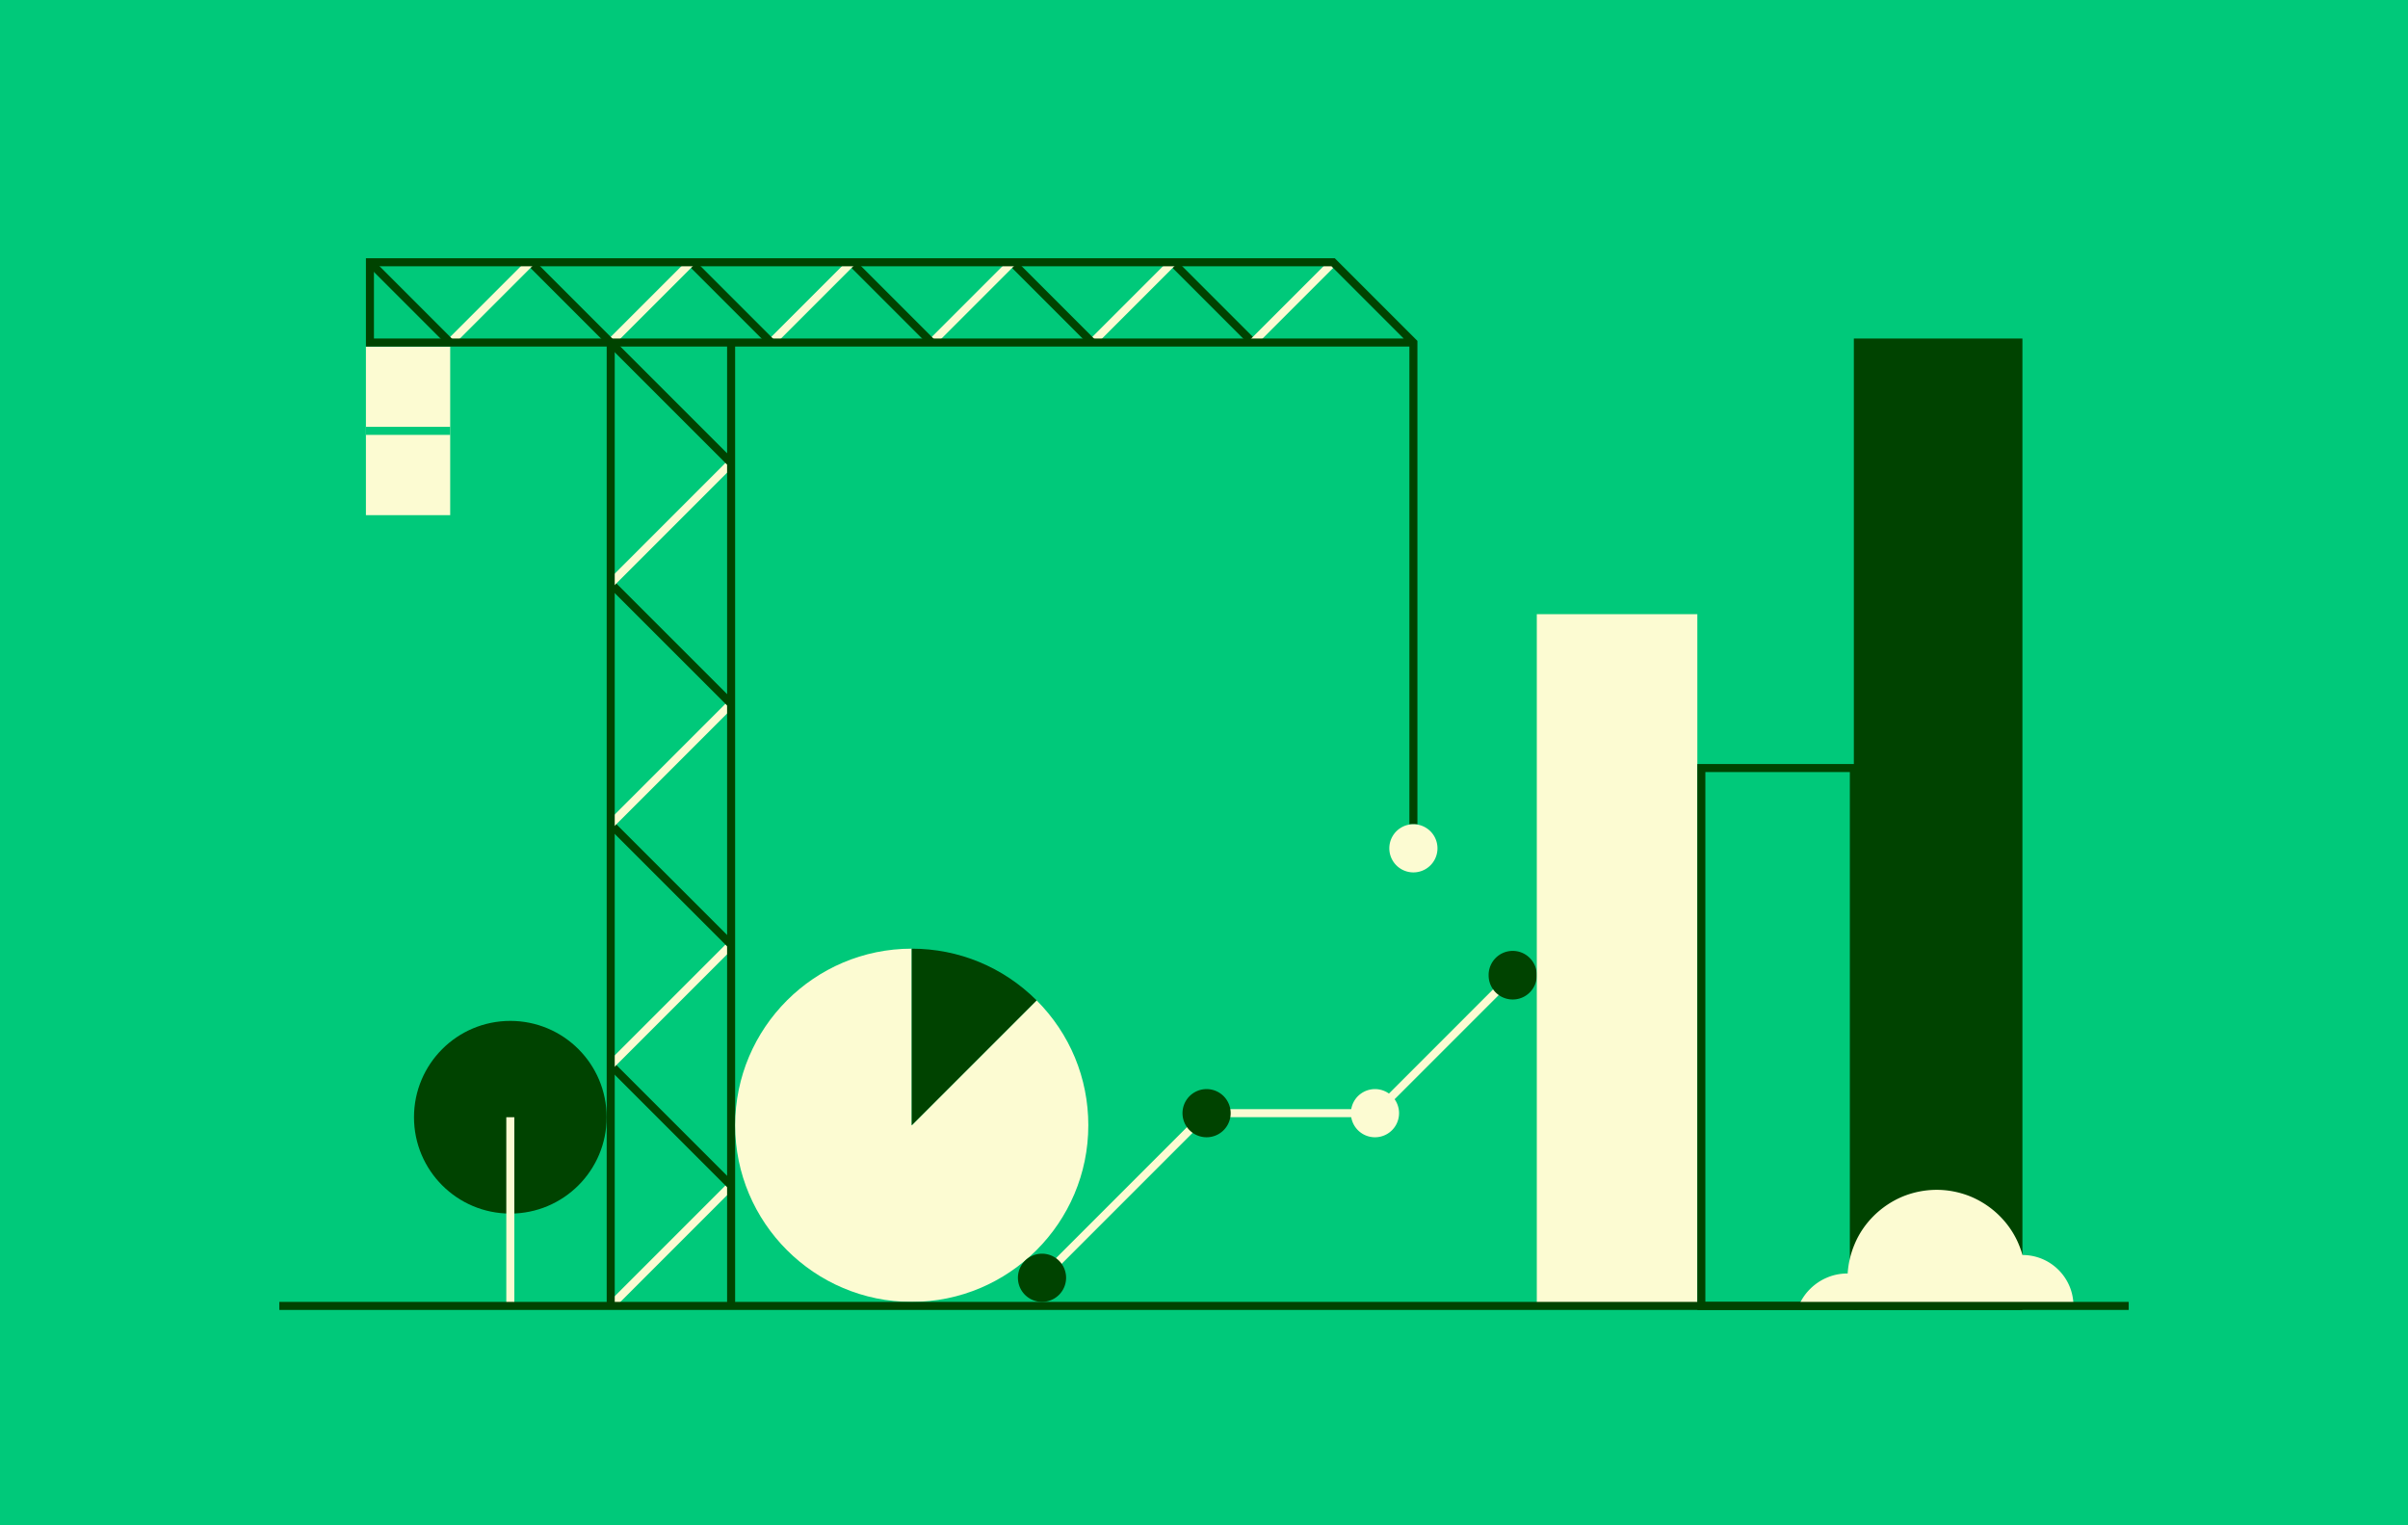 <svg xmlns="http://www.w3.org/2000/svg" width="300" height="190" viewBox="0 0 300 190">
    <g fill="none" fill-rule="evenodd">
        <path fill="#00C97A" d="M0 190h300V0H0z"/>
        <path stroke="#FCFBD2" d="M76.085 162.67l15-15"/>
        <path stroke="#004300" d="M91.085 147.67l-15-15"/>
        <path stroke="#FCFBD2" d="M76.085 132.67l15-15"/>
        <path stroke="#004300" d="M91.085 117.67l-15-15"/>
        <path stroke="#FCFBD2" d="M76.085 102.67l15-15"/>
        <path stroke="#004300" d="M91.085 87.67l-15-15"/>
        <path stroke="#FCFBD2" d="M76.085 72.67l15-15"/>
        <path stroke="#004300" d="M91.085 57.67l-15-15M91.085 162.67v-120"/>
        <path fill="#FCFBD2" d="M135.588 140.17c0 12.13-9.87 22-22 22s-22-9.87-22-22 9.87-22 22-22v22l15.56-15.56c4.15 4.16 6.44 9.68 6.44 15.56"/>
        <path stroke="#004300" d="M156.088 42.67l-10-10"/>
        <path stroke="#FCFBD2" d="M146.088 32.67l-10 10M166.088 32.67l-10 10"/>
        <path stroke="#004300" d="M136.088 42.67l-10-10"/>
        <path stroke="#FCFBD2" d="M126.088 32.67l-10 10"/>
        <path stroke="#004300" d="M116.088 42.67l-10-10"/>
        <path stroke="#FCFBD2" d="M106.088 32.67l-10 10"/>
        <path stroke="#004300" d="M96.088 42.67l-10-10"/>
        <path stroke="#FCFBD2" d="M86.088 32.67l-10 10"/>
        <path stroke="#004300" d="M76.088 42.67l-10-10"/>
        <path stroke="#FCFBD2" d="M66.088 32.67l-10 10"/>
        <path stroke="#004300" d="M56.088 42.67l-10-10"/>
        <path fill="#FCFBD2" d="M45.588 53.67h10.5v-10.5h-10.5zM45.588 64.17h10.5v-10.5h-10.5z"/>
        <path stroke="#00C97A" d="M45.588 53.67h10.5"/>
        <path stroke="#004300" d="M176.088 102.67v-60l-10-10h-120v10h130"/>
        <path stroke="#FCFBD2" d="M129.315 159.67l21.008-21.008h20.979l17.159-17.16"/>
        <path fill="#004300" d="M132.82 159.166a3 3 0 1 0-6.002 0 3 3 0 0 0 6.001 0M153.322 138.662a3 3 0 1 0-6 0 3 3 0 0 0 6 0"/>
        <path fill="#FCFBD2" d="M174.302 138.662a3 3 0 1 0-6.001.001 3 3 0 0 0 6 0"/>
        <path fill="#004300" d="M191.46 121.502a3 3 0 1 0-5.999 0 3 3 0 0 0 6 0"/>
        <path fill="#FCFBD2" d="M179.088 105.67a3 3 0 1 0-6 0 3 3 0 0 0 6 0M191.462 162.67h20V76.5h-20z"/>
        <path fill="#004300" d="M211.462 163.17h20v-68h-20v68zm1-1h18v-66h-18v66zM231.462 162.67h20v-120h-20z"/>
        <path stroke="#004300" d="M231.462 162.67h20v-120h-20z"/>
        <path fill="#004300" d="M75.578 139.167c0 6.627-5.373 12-12 12-6.628 0-12-5.373-12-12 0-6.628 5.372-12 12-12 6.627 0 12 5.372 12 12"/>
        <path stroke="#FCFBD2" d="M63.578 162.667v-23.5"/>
        <path fill="#004300" d="M129.148 124.61l-15.56 15.56v-22c5.87 0 11.39 2.29 15.56 6.44"/>
        <path fill="#FCFBD2" d="M258.32 162.67h-34.229c.33-.79.81-1.51 1.41-2.1a6.552 6.552 0 0 1 2.1-1.42c.79-.34 1.66-.52 2.57-.52h.02c.08-1.28.38-2.5.86-3.64.55-1.33 1.37-2.52 2.37-3.52a11.39 11.39 0 0 1 3.54-2.39 11.25 11.25 0 0 1 4.32-.87c1.52 0 2.99.32 4.31.87 1.33.57 2.53 1.38 3.54 2.39 1 1 1.82 2.19 2.37 3.52.18.43.34.88.47 1.34h.01c3.5 0 6.34 2.84 6.34 6.34"/>
        <path stroke="#004300" d="M76.085 42.67v120M265.202 162.67H34.798"/>
    </g>
</svg>
